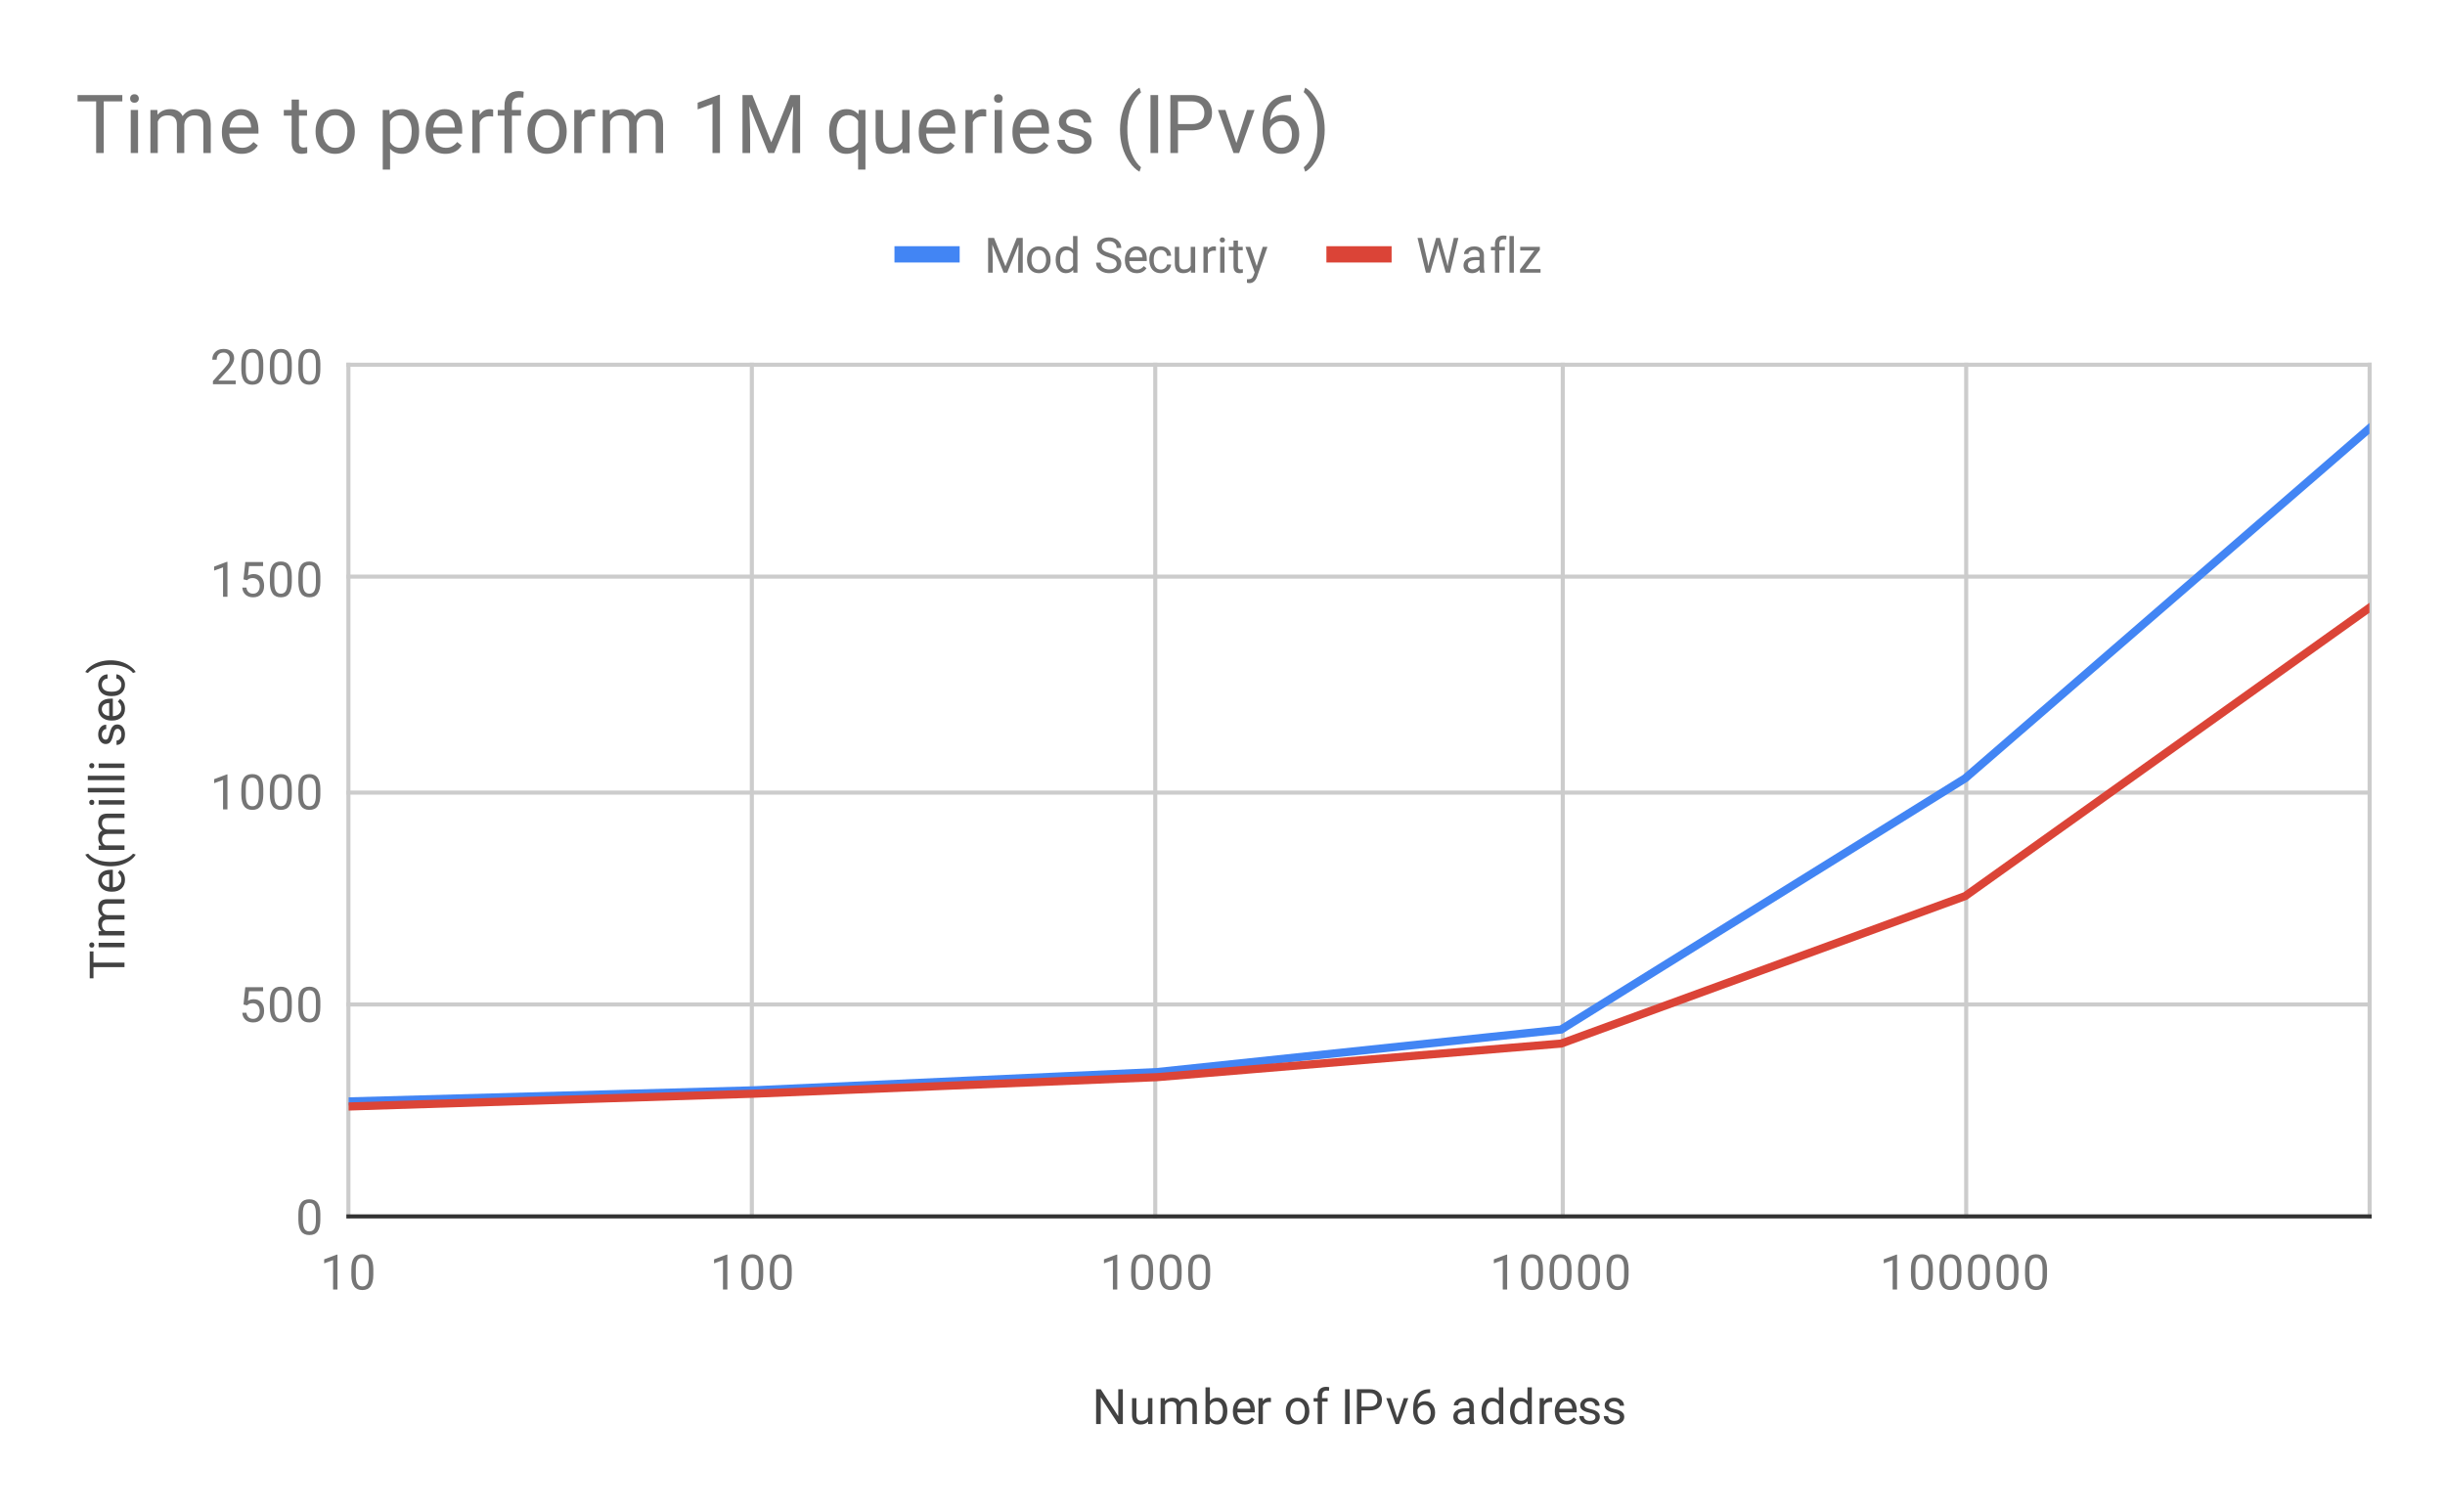 <svg version="1.1" viewBox="0.0 0.0 600.0 371.0" fill="none" stroke="none" stroke-linecap="square" stroke-miterlimit="10" width="600" height="371" xmlns:xlink="http://www.w3.org/1999/xlink" xmlns="http://www.w3.org/2000/svg"><path fill="#ffffff" d="M0 0L600.0 0L600.0 371.0L0 371.0L0 0Z" fill-rule="nonzero"/><path stroke="#cccccc" stroke-width="1.0" stroke-linecap="butt" d="M85.5 89.5L85.5 298.5" fill-rule="nonzero"/><path stroke="#cccccc" stroke-width="1.0" stroke-linecap="butt" d="M184.5 89.5L184.5 298.5" fill-rule="nonzero"/><path stroke="#cccccc" stroke-width="1.0" stroke-linecap="butt" d="M283.5 89.5L283.5 298.5" fill-rule="nonzero"/><path stroke="#cccccc" stroke-width="1.0" stroke-linecap="butt" d="M383.5 89.5L383.5 298.5" fill-rule="nonzero"/><path stroke="#cccccc" stroke-width="1.0" stroke-linecap="butt" d="M482.5 89.5L482.5 298.5" fill-rule="nonzero"/><path stroke="#cccccc" stroke-width="1.0" stroke-linecap="butt" d="M581.5 89.5L581.5 298.5" fill-rule="nonzero"/><path stroke="#333333" stroke-width="1.0" stroke-linecap="butt" d="M85.5 298.5L581.5 298.5" fill-rule="nonzero"/><path stroke="#cccccc" stroke-width="1.0" stroke-linecap="butt" d="M85.5 246.5L581.5 246.5" fill-rule="nonzero"/><path stroke="#cccccc" stroke-width="1.0" stroke-linecap="butt" d="M85.5 194.5L581.5 194.5" fill-rule="nonzero"/><path stroke="#cccccc" stroke-width="1.0" stroke-linecap="butt" d="M85.5 141.5L581.5 141.5" fill-rule="nonzero"/><path stroke="#cccccc" stroke-width="1.0" stroke-linecap="butt" d="M85.5 89.5L581.5 89.5" fill-rule="nonzero"/><clipPath id="id_0"><path d="M85.55 89.783L581.45 89.783L581.45 298.45L85.55 298.45L85.55 89.783Z" clip-rule="nonzero"/></clipPath><path stroke="#4285f4" stroke-width="2.0" stroke-linecap="butt" clip-path="url(#id_0)" d="M85.55 270.28L184.73 267.567L283.91 263.081L383.09 252.648L482.27 190.987L581.45 105.12" fill-rule="nonzero"/><path stroke="#db4437" stroke-width="2.0" stroke-linecap="butt" clip-path="url(#id_0)" d="M85.55 271.532L184.73 268.402L283.91 264.333L383.09 256.091L482.27 219.887L581.45 149.149" fill-rule="nonzero"/><path fill="#000000" fill-opacity="0.0" clip-path="url(#id_0)" d="M88.55 270.28C88.55 271.937 87.207 273.28 85.55 273.28C83.893 273.28 82.55 271.937 82.55 270.28C82.55 268.623 83.893 267.28 85.55 267.28C87.207 267.28 88.55 268.623 88.55 270.28Z" fill-rule="nonzero"/><path fill="#000000" fill-opacity="0.0" clip-path="url(#id_0)" d="M187.73 267.567C187.73 269.224 186.387 270.567 184.73 270.567C183.073 270.567 181.73 269.224 181.73 267.567C181.73 265.911 183.073 264.567 184.73 264.567C186.387 264.567 187.73 265.911 187.73 267.567Z" fill-rule="nonzero"/><path fill="#000000" fill-opacity="0.0" clip-path="url(#id_0)" d="M286.91 263.081C286.91 264.738 285.567 266.081 283.91 266.081C282.253 266.081 280.91 264.738 280.91 263.081C280.91 261.424 282.253 260.081 283.91 260.081C285.567 260.081 286.91 261.424 286.91 263.081Z" fill-rule="nonzero"/><path fill="#000000" fill-opacity="0.0" clip-path="url(#id_0)" d="M386.09 252.648C386.09 254.305 384.747 255.648 383.09 255.648C381.433 255.648 380.09 254.305 380.09 252.648C380.09 250.991 381.433 249.648 383.09 249.648C384.747 249.648 386.09 250.991 386.09 252.648Z" fill-rule="nonzero"/><path fill="#000000" fill-opacity="0.0" clip-path="url(#id_0)" d="M485.27 190.987C485.27 192.644 483.927 193.987 482.27 193.987C480.613 193.987 479.27 192.644 479.27 190.987C479.27 189.33 480.613 187.987 482.27 187.987C483.927 187.987 485.27 189.33 485.27 190.987Z" fill-rule="nonzero"/><path fill="#000000" fill-opacity="0.0" clip-path="url(#id_0)" d="M584.45 105.12C584.45 106.777 583.107 108.12 581.45 108.12C579.793 108.12 578.45 106.777 578.45 105.12C578.45 103.463 579.793 102.12 581.45 102.12C583.107 102.12 584.45 103.463 584.45 105.12Z" fill-rule="nonzero"/><path fill="#000000" fill-opacity="0.0" clip-path="url(#id_0)" d="M88.55 271.532C88.55 273.189 87.207 274.532 85.55 274.532C83.893 274.532 82.55 273.189 82.55 271.532C82.55 269.875 83.893 268.532 85.55 268.532C87.207 268.532 88.55 269.875 88.55 271.532Z" fill-rule="nonzero"/><path fill="#000000" fill-opacity="0.0" clip-path="url(#id_0)" d="M187.73 268.402C187.73 270.059 186.387 271.402 184.73 271.402C183.073 271.402 181.73 270.059 181.73 268.402C181.73 266.745 183.073 265.402 184.73 265.402C186.387 265.402 187.73 266.745 187.73 268.402Z" fill-rule="nonzero"/><path fill="#000000" fill-opacity="0.0" clip-path="url(#id_0)" d="M286.91 264.333C286.91 265.99 285.567 267.333 283.91 267.333C282.253 267.333 280.91 265.99 280.91 264.333C280.91 262.676 282.253 261.333 283.91 261.333C285.567 261.333 286.91 262.676 286.91 264.333Z" fill-rule="nonzero"/><path fill="#000000" fill-opacity="0.0" clip-path="url(#id_0)" d="M386.09 256.091C386.09 257.748 384.747 259.091 383.09 259.091C381.433 259.091 380.09 257.748 380.09 256.091C380.09 254.434 381.433 253.091 383.09 253.091C384.747 253.091 386.09 254.434 386.09 256.091Z" fill-rule="nonzero"/><path fill="#000000" fill-opacity="0.0" clip-path="url(#id_0)" d="M485.27 219.887C485.27 221.544 483.927 222.887 482.27 222.887C480.613 222.887 479.27 221.544 479.27 219.887C479.27 218.23 480.613 216.887 482.27 216.887C483.927 216.887 485.27 218.23 485.27 219.887Z" fill-rule="nonzero"/><path fill="#000000" fill-opacity="0.0" clip-path="url(#id_0)" d="M584.45 149.149C584.45 150.806 583.107 152.149 581.45 152.149C579.793 152.149 578.45 150.806 578.45 149.149C578.45 147.492 579.793 146.149 581.45 146.149C583.107 146.149 584.45 147.492 584.45 149.149Z" fill-rule="nonzero"/><path fill="#424242" d="M275.547 349.45L274.422 349.45L270.125 342.872L270.125 349.45L268.984 349.45L268.984 340.919L270.125 340.919L274.422 347.528L274.422 340.919L275.547 340.919L275.547 349.45ZM281.734 348.825Q281.109 349.575 279.875 349.575Q278.859 349.575 278.328 348.981Q277.797 348.387 277.797 347.231L277.797 343.106L278.875 343.106L278.875 347.2Q278.875 348.653 280.047 348.653Q281.297 348.653 281.703 347.716L281.703 343.106L282.797 343.106L282.797 349.45L281.766 349.45L281.734 348.825ZM285.844 343.106L285.875 343.809Q286.562 342.997 287.75 342.997Q289.078 342.997 289.562 344.012Q289.875 343.559 290.375 343.278Q290.891 342.997 291.578 342.997Q293.672 342.997 293.703 345.2L293.703 349.45L292.625 349.45L292.625 345.262Q292.625 344.591 292.312 344.262Q292.0 343.919 291.266 343.919Q290.656 343.919 290.25 344.278Q289.859 344.637 289.797 345.247L289.797 349.45L288.719 349.45L288.719 345.294Q288.719 343.919 287.359 343.919Q286.297 343.919 285.906 344.825L285.906 349.45L284.812 349.45L284.812 343.106L285.844 343.106ZM301.188 346.356Q301.188 347.809 300.516 348.7Q299.859 349.575 298.734 349.575Q297.531 349.575 296.875 348.716L296.812 349.45L295.828 349.45L295.828 340.45L296.906 340.45L296.906 343.809Q297.562 342.997 298.719 342.997Q299.875 342.997 300.531 343.872Q301.188 344.731 301.188 346.262L301.188 346.356ZM300.109 346.231Q300.109 345.122 299.672 344.528Q299.25 343.919 298.453 343.919Q297.375 343.919 296.906 344.903L296.906 347.653Q297.406 348.653 298.453 348.653Q299.234 348.653 299.672 348.044Q300.109 347.434 300.109 346.231ZM305.453 349.575Q304.156 349.575 303.344 348.731Q302.547 347.872 302.547 346.45L302.547 346.262Q302.547 345.309 302.906 344.575Q303.266 343.825 303.906 343.419Q304.562 342.997 305.312 342.997Q306.547 342.997 307.234 343.809Q307.922 344.622 307.922 346.137L307.922 346.591L303.625 346.591Q303.656 347.528 304.172 348.106Q304.703 348.684 305.516 348.684Q306.078 348.684 306.469 348.45Q306.875 348.216 307.188 347.825L307.844 348.341Q307.047 349.575 305.453 349.575ZM305.312 343.887Q304.656 343.887 304.203 344.372Q303.766 344.841 303.672 345.7L306.844 345.7L306.844 345.622Q306.797 344.794 306.391 344.341Q306.0 343.887 305.312 343.887ZM311.891 344.075Q311.641 344.044 311.359 344.044Q310.281 344.044 309.906 344.95L309.906 349.45L308.828 349.45L308.828 343.106L309.875 343.106L309.891 343.841Q310.422 342.997 311.406 342.997Q311.719 342.997 311.891 343.075L311.891 344.075ZM315.531 346.216Q315.531 345.294 315.891 344.544Q316.266 343.794 316.922 343.403Q317.578 342.997 318.406 342.997Q319.703 342.997 320.5 343.887Q321.312 344.778 321.312 346.278L321.312 346.356Q321.312 347.278 320.953 348.012Q320.594 348.747 319.938 349.169Q319.281 349.575 318.422 349.575Q317.141 349.575 316.328 348.684Q315.531 347.778 315.531 346.294L315.531 346.216ZM316.625 346.356Q316.625 347.403 317.109 348.044Q317.609 348.684 318.422 348.684Q319.25 348.684 319.734 348.044Q320.219 347.387 320.219 346.216Q320.219 345.184 319.719 344.544Q319.234 343.887 318.406 343.887Q317.609 343.887 317.109 344.528Q316.625 345.153 316.625 346.356ZM323.359 349.45L323.359 343.95L322.359 343.95L322.359 343.106L323.359 343.106L323.359 342.466Q323.359 341.434 323.891 340.887Q324.438 340.325 325.438 340.325Q325.812 340.325 326.188 340.419L326.125 341.309Q325.844 341.247 325.547 341.247Q325.016 341.247 324.719 341.559Q324.438 341.872 324.438 342.434L324.438 343.106L325.797 343.106L325.797 343.95L324.438 343.95L324.438 349.45L323.359 349.45ZM331.203 349.45L330.078 349.45L330.078 340.919L331.203 340.919L331.203 349.45ZM334.109 346.106L334.109 349.45L332.984 349.45L332.984 340.919L336.141 340.919Q337.531 340.919 338.328 341.637Q339.125 342.341 339.125 343.528Q339.125 344.762 338.344 345.434Q337.578 346.106 336.125 346.106L334.109 346.106ZM334.109 345.184L336.141 345.184Q337.047 345.184 337.516 344.762Q338.0 344.341 338.0 343.544Q338.0 342.778 337.516 342.325Q337.047 341.856 336.203 341.841L334.109 341.841L334.109 345.184ZM342.906 347.981L344.484 343.106L345.594 343.106L343.312 349.45L342.484 349.45L340.188 343.106L341.297 343.106L342.906 347.981ZM350.969 340.919L350.969 341.825L350.766 341.825Q349.5 341.856 348.75 342.591Q348.0 343.309 347.875 344.622Q348.562 343.856 349.719 343.856Q350.828 343.856 351.5 344.637Q352.172 345.419 352.172 346.669Q352.172 347.981 351.453 348.778Q350.734 349.575 349.516 349.575Q348.297 349.575 347.531 348.637Q346.781 347.684 346.781 346.2L346.781 345.794Q346.781 343.434 347.781 342.184Q348.781 340.934 350.766 340.919L350.969 340.919ZM349.547 344.762Q348.984 344.762 348.516 345.091Q348.047 345.419 347.859 345.934L347.859 346.325Q347.859 347.387 348.328 348.028Q348.812 348.669 349.516 348.669Q350.25 348.669 350.672 348.137Q351.094 347.591 351.094 346.716Q351.094 345.841 350.672 345.309Q350.25 344.762 349.547 344.762ZM360.734 349.45Q360.641 349.262 360.578 348.778Q359.828 349.575 358.781 349.575Q357.844 349.575 357.234 349.044Q356.641 348.512 356.641 347.684Q356.641 346.7 357.391 346.153Q358.141 345.606 359.516 345.606L360.562 345.606L360.562 345.106Q360.562 344.544 360.219 344.216Q359.891 343.872 359.219 343.872Q358.641 343.872 358.25 344.169Q357.859 344.45 357.859 344.872L356.766 344.872Q356.766 344.387 357.094 343.95Q357.438 343.512 358.016 343.262Q358.594 342.997 359.281 342.997Q360.391 342.997 361.0 343.544Q361.625 344.091 361.656 345.044L361.656 347.966Q361.656 348.841 361.875 349.356L361.875 349.45L360.734 349.45ZM358.938 348.622Q359.453 348.622 359.906 348.356Q360.359 348.091 360.562 347.669L360.562 346.372L359.719 346.372Q357.719 346.372 357.719 347.544Q357.719 348.044 358.062 348.341Q358.406 348.622 358.938 348.622ZM363.562 346.231Q363.562 344.762 364.25 343.887Q364.938 342.997 366.062 342.997Q367.172 342.997 367.828 343.747L367.828 340.45L368.906 340.45L368.906 349.45L367.906 349.45L367.859 348.762Q367.203 349.575 366.047 349.575Q364.953 349.575 364.25 348.669Q363.562 347.762 363.562 346.309L363.562 346.231ZM364.641 346.356Q364.641 347.434 365.078 348.044Q365.531 348.653 366.312 348.653Q367.344 348.653 367.828 347.716L367.828 344.809Q367.344 343.919 366.328 343.919Q365.531 343.919 365.078 344.528Q364.641 345.137 364.641 346.356ZM370.562 346.231Q370.562 344.762 371.25 343.887Q371.938 342.997 373.062 342.997Q374.172 342.997 374.828 343.747L374.828 340.45L375.906 340.45L375.906 349.45L374.906 349.45L374.859 348.762Q374.203 349.575 373.047 349.575Q371.953 349.575 371.25 348.669Q370.562 347.762 370.562 346.309L370.562 346.231ZM371.641 346.356Q371.641 347.434 372.078 348.044Q372.531 348.653 373.312 348.653Q374.344 348.653 374.828 347.716L374.828 344.809Q374.344 343.919 373.328 343.919Q372.531 343.919 372.078 344.528Q371.641 345.137 371.641 346.356ZM380.891 344.075Q380.641 344.044 380.359 344.044Q379.281 344.044 378.906 344.95L378.906 349.45L377.828 349.45L377.828 343.106L378.875 343.106L378.891 343.841Q379.422 342.997 380.406 342.997Q380.719 342.997 380.891 343.075L380.891 344.075ZM384.453 349.575Q383.156 349.575 382.344 348.731Q381.547 347.872 381.547 346.45L381.547 346.262Q381.547 345.309 381.906 344.575Q382.266 343.825 382.906 343.419Q383.562 342.997 384.312 342.997Q385.547 342.997 386.234 343.809Q386.922 344.622 386.922 346.137L386.922 346.591L382.625 346.591Q382.656 347.528 383.172 348.106Q383.703 348.684 384.516 348.684Q385.078 348.684 385.469 348.45Q385.875 348.216 386.188 347.825L386.844 348.341Q386.047 349.575 384.453 349.575ZM384.312 343.887Q383.656 343.887 383.203 344.372Q382.766 344.841 382.672 345.7L385.844 345.7L385.844 345.622Q385.797 344.794 385.391 344.341Q385.0 343.887 384.312 343.887ZM391.516 347.762Q391.516 347.325 391.172 347.091Q390.844 346.841 390.016 346.669Q389.203 346.497 388.719 346.247Q388.234 345.997 388.0 345.669Q387.781 345.325 387.781 344.856Q387.781 344.075 388.438 343.544Q389.094 342.997 390.125 342.997Q391.203 342.997 391.859 343.559Q392.531 344.106 392.531 344.966L391.453 344.966Q391.453 344.528 391.062 344.216Q390.688 343.887 390.125 343.887Q389.531 343.887 389.188 344.153Q388.859 344.403 388.859 344.809Q388.859 345.2 389.172 345.403Q389.484 345.606 390.297 345.794Q391.109 345.966 391.609 346.216Q392.109 346.466 392.344 346.825Q392.594 347.184 392.594 347.684Q392.594 348.544 391.906 349.059Q391.234 349.575 390.156 349.575Q389.391 349.575 388.797 349.309Q388.219 349.028 387.891 348.544Q387.562 348.059 387.562 347.497L388.641 347.497Q388.672 348.044 389.078 348.372Q389.484 348.684 390.156 348.684Q390.766 348.684 391.141 348.434Q391.516 348.184 391.516 347.762ZM397.516 347.762Q397.516 347.325 397.172 347.091Q396.844 346.841 396.016 346.669Q395.203 346.497 394.719 346.247Q394.234 345.997 394.0 345.669Q393.781 345.325 393.781 344.856Q393.781 344.075 394.438 343.544Q395.094 342.997 396.125 342.997Q397.203 342.997 397.859 343.559Q398.531 344.106 398.531 344.966L397.453 344.966Q397.453 344.528 397.062 344.216Q396.688 343.887 396.125 343.887Q395.531 343.887 395.188 344.153Q394.859 344.403 394.859 344.809Q394.859 345.2 395.172 345.403Q395.484 345.606 396.297 345.794Q397.109 345.966 397.609 346.216Q398.109 346.466 398.344 346.825Q398.594 347.184 398.594 347.684Q398.594 348.544 397.906 349.059Q397.234 349.575 396.156 349.575Q395.391 349.575 394.797 349.309Q394.219 349.028 393.891 348.544Q393.562 348.059 393.562 347.497L394.641 347.497Q394.672 348.044 395.078 348.372Q395.484 348.684 396.156 348.684Q396.766 348.684 397.141 348.434Q397.516 348.184 397.516 347.762Z" fill-rule="nonzero"/><path fill="#424242" d="M22.941 233.476L22.941 236.226L30.55 236.226L30.55 237.335L22.941 237.335L22.941 240.085L22.019 240.085L22.019 233.476L22.941 233.476ZM30.55 231.367L30.55 232.445L24.206 232.445L24.206 231.367L30.55 231.367ZM22.534 232.539Q22.269 232.539 22.081 232.382Q21.894 232.21 21.894 231.898Q21.894 231.585 22.081 231.429Q22.269 231.257 22.534 231.257Q22.784 231.257 22.972 231.429Q23.144 231.585 23.144 231.898Q23.144 232.21 22.972 232.382Q22.784 232.539 22.534 232.539ZM24.206 228.523L24.909 228.492Q24.097 227.804 24.097 226.617Q24.097 225.289 25.113 224.804Q24.659 224.492 24.378 223.992Q24.097 223.476 24.097 222.789Q24.097 220.695 26.3 220.664L30.55 220.664L30.55 221.742L26.363 221.742Q25.691 221.742 25.363 222.054Q25.019 222.367 25.019 223.101Q25.019 223.71 25.378 224.117Q25.738 224.507 26.347 224.57L30.55 224.57L30.55 225.648L26.394 225.648Q25.019 225.648 25.019 227.007Q25.019 228.07 25.925 228.46L30.55 228.46L30.55 229.554L24.206 229.554L24.206 228.523ZM30.675 215.914Q30.675 217.21 29.831 218.023Q28.972 218.82 27.55 218.82L27.363 218.82Q26.409 218.82 25.675 218.46Q24.925 218.101 24.519 217.46Q24.097 216.804 24.097 216.054Q24.097 214.82 24.909 214.132Q25.722 213.445 27.238 213.445L27.691 213.445L27.691 217.742Q28.628 217.71 29.206 217.195Q29.784 216.664 29.784 215.851Q29.784 215.289 29.55 214.898Q29.316 214.492 28.925 214.179L29.441 213.523Q30.675 214.32 30.675 215.914ZM24.988 216.054Q24.988 216.71 25.472 217.164Q25.941 217.601 26.8 217.695L26.8 214.523L26.722 214.523Q25.894 214.57 25.441 214.976Q24.988 215.367 24.988 216.054ZM27.081 212.585Q25.769 212.585 24.55 212.242Q23.331 211.882 22.331 211.179Q21.331 210.476 20.925 209.71L21.644 209.492Q22.3 210.351 23.644 210.898Q24.988 211.445 26.659 211.492L27.159 211.507Q29.425 211.507 31.081 210.679Q32.081 210.179 32.644 209.492L33.3 209.71Q32.878 210.492 31.847 211.21Q29.863 212.585 27.081 212.585ZM24.206 207.523L24.909 207.492Q24.097 206.804 24.097 205.617Q24.097 204.289 25.113 203.804Q24.659 203.492 24.378 202.992Q24.097 202.476 24.097 201.789Q24.097 199.695 26.3 199.664L30.55 199.664L30.55 200.742L26.363 200.742Q25.691 200.742 25.363 201.054Q25.019 201.367 25.019 202.101Q25.019 202.71 25.378 203.117Q25.738 203.507 26.347 203.57L30.55 203.57L30.55 204.648L26.394 204.648Q25.019 204.648 25.019 206.007Q25.019 207.07 25.925 207.46L30.55 207.46L30.55 208.554L24.206 208.554L24.206 207.523ZM30.55 196.367L30.55 197.445L24.206 197.445L24.206 196.367L30.55 196.367ZM22.534 197.539Q22.269 197.539 22.081 197.382Q21.894 197.21 21.894 196.898Q21.894 196.585 22.081 196.429Q22.269 196.257 22.534 196.257Q22.784 196.257 22.972 196.429Q23.144 196.585 23.144 196.898Q23.144 197.21 22.972 197.382Q22.784 197.539 22.534 197.539ZM30.55 193.367L30.55 194.445L21.55 194.445L21.55 193.367L30.55 193.367ZM30.55 190.367L30.55 191.445L21.55 191.445L21.55 190.367L30.55 190.367ZM30.55 187.367L30.55 188.445L24.206 188.445L24.206 187.367L30.55 187.367ZM22.534 188.539Q22.269 188.539 22.081 188.382Q21.894 188.21 21.894 187.898Q21.894 187.585 22.081 187.429Q22.269 187.257 22.534 187.257Q22.784 187.257 22.972 187.429Q23.144 187.585 23.144 187.898Q23.144 188.21 22.972 188.382Q22.784 188.539 22.534 188.539ZM28.863 178.851Q28.425 178.851 28.191 179.195Q27.941 179.523 27.769 180.351Q27.597 181.164 27.347 181.648Q27.097 182.132 26.769 182.367Q26.425 182.585 25.956 182.585Q25.175 182.585 24.644 181.929Q24.097 181.273 24.097 180.242Q24.097 179.164 24.659 178.507Q25.206 177.835 26.066 177.835L26.066 178.914Q25.628 178.914 25.316 179.304Q24.988 179.679 24.988 180.242Q24.988 180.835 25.253 181.179Q25.503 181.507 25.909 181.507Q26.3 181.507 26.503 181.195Q26.706 180.882 26.894 180.07Q27.066 179.257 27.316 178.757Q27.566 178.257 27.925 178.023Q28.284 177.773 28.784 177.773Q29.644 177.773 30.159 178.46Q30.675 179.132 30.675 180.21Q30.675 180.976 30.409 181.57Q30.128 182.148 29.644 182.476Q29.159 182.804 28.597 182.804L28.597 181.726Q29.144 181.695 29.472 181.289Q29.784 180.882 29.784 180.21Q29.784 179.601 29.534 179.226Q29.284 178.851 28.863 178.851ZM30.675 173.914Q30.675 175.21 29.831 176.023Q28.972 176.82 27.55 176.82L27.363 176.82Q26.409 176.82 25.675 176.46Q24.925 176.101 24.519 175.46Q24.097 174.804 24.097 174.054Q24.097 172.82 24.909 172.132Q25.722 171.445 27.238 171.445L27.691 171.445L27.691 175.742Q28.628 175.71 29.206 175.195Q29.784 174.664 29.784 173.851Q29.784 173.289 29.55 172.898Q29.316 172.492 28.925 172.179L29.441 171.523Q30.675 172.32 30.675 173.914ZM24.988 174.054Q24.988 174.71 25.472 175.164Q25.941 175.601 26.8 175.695L26.8 172.523L26.722 172.523Q25.894 172.57 25.441 172.976Q24.988 173.367 24.988 174.054ZM29.784 168.007Q29.784 167.429 29.441 166.992Q29.081 166.554 28.55 166.507L28.55 165.476Q29.097 165.507 29.597 165.867Q30.081 166.21 30.378 166.789Q30.675 167.351 30.675 168.007Q30.675 169.304 29.816 170.07Q28.941 170.82 27.441 170.82L27.253 170.82Q26.331 170.82 25.613 170.492Q24.894 170.148 24.503 169.523Q24.097 168.882 24.097 168.007Q24.097 166.945 24.738 166.242Q25.363 165.523 26.394 165.476L26.394 166.507Q25.769 166.554 25.378 166.976Q24.988 167.398 24.988 168.007Q24.988 168.835 25.581 169.289Q26.175 169.742 27.3 169.742L27.503 169.742Q28.597 169.742 29.191 169.289Q29.784 168.835 29.784 168.007ZM27.144 162.039Q28.456 162.039 29.659 162.382Q30.847 162.726 31.863 163.445Q32.878 164.148 33.3 164.914L32.644 165.148Q31.956 164.242 30.503 163.695Q29.034 163.148 27.269 163.132L27.081 163.132Q25.847 163.132 24.784 163.398Q23.722 163.648 22.894 164.117Q22.05 164.57 21.581 165.148L20.925 164.914Q21.347 164.148 22.347 163.445Q23.347 162.742 24.566 162.398Q25.769 162.039 27.144 162.039Z" fill-rule="nonzero"/><path fill="#757575" d="M78.612 299.309Q78.612 301.216 77.956 302.153Q77.316 303.075 75.925 303.075Q74.566 303.075 73.909 302.169Q73.253 301.262 73.222 299.45L73.222 298.012Q73.222 296.122 73.862 295.216Q74.519 294.294 75.909 294.294Q77.284 294.294 77.941 295.184Q78.597 296.059 78.612 297.903L78.612 299.309ZM77.519 297.825Q77.519 296.45 77.128 295.825Q76.753 295.184 75.909 295.184Q75.081 295.184 74.691 295.825Q74.316 296.45 74.316 297.747L74.316 299.481Q74.316 300.856 74.706 301.528Q75.112 302.184 75.925 302.184Q76.722 302.184 77.112 301.559Q77.503 300.934 77.519 299.606L77.519 297.825Z" fill-rule="nonzero"/><path fill="#757575" d="M59.753 246.502L60.191 242.252L64.566 242.252L64.566 243.252L61.112 243.252L60.847 245.58Q61.487 245.205 62.284 245.205Q63.441 245.205 64.128 245.986Q64.816 246.752 64.816 248.065Q64.816 249.377 64.097 250.143Q63.394 250.908 62.112 250.908Q60.987 250.908 60.269 250.283Q59.55 249.643 59.456 248.533L60.472 248.533Q60.581 249.268 61.003 249.643Q61.425 250.018 62.112 250.018Q62.862 250.018 63.3 249.502Q63.737 248.986 63.737 248.08Q63.737 247.221 63.269 246.705Q62.8 246.19 62.019 246.19Q61.316 246.19 60.909 246.486L60.628 246.721L59.753 246.502ZM71.612 247.143Q71.612 249.049 70.956 249.986Q70.316 250.908 68.925 250.908Q67.566 250.908 66.909 250.002Q66.253 249.096 66.222 247.283L66.222 245.846Q66.222 243.955 66.862 243.049Q67.519 242.127 68.909 242.127Q70.284 242.127 70.941 243.018Q71.597 243.893 71.612 245.736L71.612 247.143ZM70.519 245.658Q70.519 244.283 70.128 243.658Q69.753 243.018 68.909 243.018Q68.081 243.018 67.691 243.658Q67.316 244.283 67.316 245.58L67.316 247.315Q67.316 248.69 67.706 249.361Q68.112 250.018 68.925 250.018Q69.722 250.018 70.112 249.393Q70.503 248.768 70.519 247.44L70.519 245.658ZM78.612 247.143Q78.612 249.049 77.956 249.986Q77.316 250.908 75.925 250.908Q74.566 250.908 73.909 250.002Q73.253 249.096 73.222 247.283L73.222 245.846Q73.222 243.955 73.862 243.049Q74.519 242.127 75.909 242.127Q77.284 242.127 77.941 243.018Q78.597 243.893 78.612 245.736L78.612 247.143ZM77.519 245.658Q77.519 244.283 77.128 243.658Q76.753 243.018 75.909 243.018Q75.081 243.018 74.691 243.658Q74.316 244.283 74.316 245.58L74.316 247.315Q74.316 248.69 74.706 249.361Q75.112 250.018 75.925 250.018Q76.722 250.018 77.112 249.393Q77.503 248.768 77.519 247.44L77.519 245.658Z" fill-rule="nonzero"/><path fill="#757575" d="M55.816 198.617L54.737 198.617L54.737 191.398L52.55 192.195L52.55 191.21L55.659 190.039L55.816 190.039L55.816 198.617ZM64.612 194.976Q64.612 196.882 63.956 197.82Q63.316 198.742 61.925 198.742Q60.566 198.742 59.909 197.835Q59.253 196.929 59.222 195.117L59.222 193.679Q59.222 191.789 59.862 190.882Q60.519 189.96 61.909 189.96Q63.284 189.96 63.941 190.851Q64.597 191.726 64.612 193.57L64.612 194.976ZM63.519 193.492Q63.519 192.117 63.128 191.492Q62.753 190.851 61.909 190.851Q61.081 190.851 60.691 191.492Q60.316 192.117 60.316 193.414L60.316 195.148Q60.316 196.523 60.706 197.195Q61.112 197.851 61.925 197.851Q62.722 197.851 63.112 197.226Q63.503 196.601 63.519 195.273L63.519 193.492ZM71.612 194.976Q71.612 196.882 70.956 197.82Q70.316 198.742 68.925 198.742Q67.566 198.742 66.909 197.835Q66.253 196.929 66.222 195.117L66.222 193.679Q66.222 191.789 66.862 190.882Q67.519 189.96 68.909 189.96Q70.284 189.96 70.941 190.851Q71.597 191.726 71.612 193.57L71.612 194.976ZM70.519 193.492Q70.519 192.117 70.128 191.492Q69.753 190.851 68.909 190.851Q68.081 190.851 67.691 191.492Q67.316 192.117 67.316 193.414L67.316 195.148Q67.316 196.523 67.706 197.195Q68.112 197.851 68.925 197.851Q69.722 197.851 70.112 197.226Q70.503 196.601 70.519 195.273L70.519 193.492ZM78.612 194.976Q78.612 196.882 77.956 197.82Q77.316 198.742 75.925 198.742Q74.566 198.742 73.909 197.835Q73.253 196.929 73.222 195.117L73.222 193.679Q73.222 191.789 73.862 190.882Q74.519 189.96 75.909 189.96Q77.284 189.96 77.941 190.851Q78.597 191.726 78.612 193.57L78.612 194.976ZM77.519 193.492Q77.519 192.117 77.128 191.492Q76.753 190.851 75.909 190.851Q75.081 190.851 74.691 191.492Q74.316 192.117 74.316 193.414L74.316 195.148Q74.316 196.523 74.706 197.195Q75.112 197.851 75.925 197.851Q76.722 197.851 77.112 197.226Q77.503 196.601 77.519 195.273L77.519 193.492Z" fill-rule="nonzero"/><path fill="#757575" d="M55.816 146.45L54.737 146.45L54.737 139.231L52.55 140.028L52.55 139.044L55.659 137.872L55.816 137.872L55.816 146.45ZM59.753 142.169L60.191 137.919L64.566 137.919L64.566 138.919L61.112 138.919L60.847 141.247Q61.487 140.872 62.284 140.872Q63.441 140.872 64.128 141.653Q64.816 142.419 64.816 143.731Q64.816 145.044 64.097 145.809Q63.394 146.575 62.112 146.575Q60.987 146.575 60.269 145.95Q59.55 145.309 59.456 144.2L60.472 144.2Q60.581 144.934 61.003 145.309Q61.425 145.684 62.112 145.684Q62.862 145.684 63.3 145.169Q63.737 144.653 63.737 143.747Q63.737 142.887 63.269 142.372Q62.8 141.856 62.019 141.856Q61.316 141.856 60.909 142.153L60.628 142.387L59.753 142.169ZM71.612 142.809Q71.612 144.716 70.956 145.653Q70.316 146.575 68.925 146.575Q67.566 146.575 66.909 145.669Q66.253 144.762 66.222 142.95L66.222 141.512Q66.222 139.622 66.862 138.716Q67.519 137.794 68.909 137.794Q70.284 137.794 70.941 138.684Q71.597 139.559 71.612 141.403L71.612 142.809ZM70.519 141.325Q70.519 139.95 70.128 139.325Q69.753 138.684 68.909 138.684Q68.081 138.684 67.691 139.325Q67.316 139.95 67.316 141.247L67.316 142.981Q67.316 144.356 67.706 145.028Q68.112 145.684 68.925 145.684Q69.722 145.684 70.112 145.059Q70.503 144.434 70.519 143.106L70.519 141.325ZM78.612 142.809Q78.612 144.716 77.956 145.653Q77.316 146.575 75.925 146.575Q74.566 146.575 73.909 145.669Q73.253 144.762 73.222 142.95L73.222 141.512Q73.222 139.622 73.862 138.716Q74.519 137.794 75.909 137.794Q77.284 137.794 77.941 138.684Q78.597 139.559 78.612 141.403L78.612 142.809ZM77.519 141.325Q77.519 139.95 77.128 139.325Q76.753 138.684 75.909 138.684Q75.081 138.684 74.691 139.325Q74.316 139.95 74.316 141.247L74.316 142.981Q74.316 144.356 74.706 145.028Q75.112 145.684 75.925 145.684Q76.722 145.684 77.112 145.059Q77.503 144.434 77.519 143.106L77.519 141.325Z" fill-rule="nonzero"/><path fill="#757575" d="M57.847 94.283L52.253 94.283L52.253 93.502L55.206 90.221Q55.862 89.471 56.112 89.018Q56.362 88.549 56.362 88.049Q56.362 87.377 55.956 86.955Q55.566 86.518 54.878 86.518Q54.081 86.518 53.628 86.986Q53.175 87.44 53.175 88.268L52.097 88.268Q52.097 87.08 52.847 86.361Q53.612 85.627 54.878 85.627Q56.081 85.627 56.769 86.252Q57.456 86.877 57.456 87.924Q57.456 89.174 55.847 90.924L53.566 93.393L57.847 93.393L57.847 94.283ZM64.612 90.643Q64.612 92.549 63.956 93.486Q63.316 94.408 61.925 94.408Q60.566 94.408 59.909 93.502Q59.253 92.596 59.222 90.783L59.222 89.346Q59.222 87.455 59.862 86.549Q60.519 85.627 61.909 85.627Q63.284 85.627 63.941 86.518Q64.597 87.393 64.612 89.236L64.612 90.643ZM63.519 89.158Q63.519 87.783 63.128 87.158Q62.753 86.518 61.909 86.518Q61.081 86.518 60.691 87.158Q60.316 87.783 60.316 89.08L60.316 90.815Q60.316 92.19 60.706 92.861Q61.112 93.518 61.925 93.518Q62.722 93.518 63.112 92.893Q63.503 92.268 63.519 90.94L63.519 89.158ZM71.612 90.643Q71.612 92.549 70.956 93.486Q70.316 94.408 68.925 94.408Q67.566 94.408 66.909 93.502Q66.253 92.596 66.222 90.783L66.222 89.346Q66.222 87.455 66.862 86.549Q67.519 85.627 68.909 85.627Q70.284 85.627 70.941 86.518Q71.597 87.393 71.612 89.236L71.612 90.643ZM70.519 89.158Q70.519 87.783 70.128 87.158Q69.753 86.518 68.909 86.518Q68.081 86.518 67.691 87.158Q67.316 87.783 67.316 89.08L67.316 90.815Q67.316 92.19 67.706 92.861Q68.112 93.518 68.925 93.518Q69.722 93.518 70.112 92.893Q70.503 92.268 70.519 90.94L70.519 89.158ZM78.612 90.643Q78.612 92.549 77.956 93.486Q77.316 94.408 75.925 94.408Q74.566 94.408 73.909 93.502Q73.253 92.596 73.222 90.783L73.222 89.346Q73.222 87.455 73.862 86.549Q74.519 85.627 75.909 85.627Q77.284 85.627 77.941 86.518Q78.597 87.393 78.612 89.236L78.612 90.643ZM77.519 89.158Q77.519 87.783 77.128 87.158Q76.753 86.518 75.909 86.518Q75.081 86.518 74.691 87.158Q74.316 87.783 74.316 89.08L74.316 90.815Q74.316 92.19 74.706 92.861Q75.112 93.518 75.925 93.518Q76.722 93.518 77.112 92.893Q77.503 92.268 77.519 90.94L77.519 89.158Z" fill-rule="nonzero"/><path fill="#757575" d="M82.816 316.45L81.737 316.45L81.737 309.231L79.55 310.028L79.55 309.044L82.659 307.872L82.816 307.872L82.816 316.45ZM91.612 312.809Q91.612 314.716 90.956 315.653Q90.316 316.575 88.925 316.575Q87.566 316.575 86.909 315.669Q86.253 314.762 86.222 312.95L86.222 311.512Q86.222 309.622 86.862 308.716Q87.519 307.794 88.909 307.794Q90.284 307.794 90.941 308.684Q91.597 309.559 91.612 311.403L91.612 312.809ZM90.519 311.325Q90.519 309.95 90.128 309.325Q89.753 308.684 88.909 308.684Q88.081 308.684 87.691 309.325Q87.316 309.95 87.316 311.247L87.316 312.981Q87.316 314.356 87.706 315.028Q88.112 315.684 88.925 315.684Q89.722 315.684 90.112 315.059Q90.503 314.434 90.519 313.106L90.519 311.325Z" fill-rule="nonzero"/><path fill="#757575" d="M178.496 316.45L177.417 316.45L177.417 309.231L175.23 310.028L175.23 309.044L178.339 307.872L178.496 307.872L178.496 316.45ZM187.292 312.809Q187.292 314.716 186.636 315.653Q185.996 316.575 184.605 316.575Q183.246 316.575 182.589 315.669Q181.933 314.762 181.902 312.95L181.902 311.512Q181.902 309.622 182.542 308.716Q183.199 307.794 184.589 307.794Q185.964 307.794 186.621 308.684Q187.277 309.559 187.292 311.403L187.292 312.809ZM186.199 311.325Q186.199 309.95 185.808 309.325Q185.433 308.684 184.589 308.684Q183.761 308.684 183.371 309.325Q182.996 309.95 182.996 311.247L182.996 312.981Q182.996 314.356 183.386 315.028Q183.792 315.684 184.605 315.684Q185.402 315.684 185.792 315.059Q186.183 314.434 186.199 313.106L186.199 311.325ZM194.292 312.809Q194.292 314.716 193.636 315.653Q192.996 316.575 191.605 316.575Q190.246 316.575 189.589 315.669Q188.933 314.762 188.902 312.95L188.902 311.512Q188.902 309.622 189.542 308.716Q190.199 307.794 191.589 307.794Q192.964 307.794 193.621 308.684Q194.277 309.559 194.292 311.403L194.292 312.809ZM193.199 311.325Q193.199 309.95 192.808 309.325Q192.433 308.684 191.589 308.684Q190.761 308.684 190.371 309.325Q189.996 309.95 189.996 311.247L189.996 312.981Q189.996 314.356 190.386 315.028Q190.792 315.684 191.605 315.684Q192.402 315.684 192.792 315.059Q193.183 314.434 193.199 313.106L193.199 311.325Z" fill-rule="nonzero"/><path fill="#757575" d="M274.176 316.45L273.098 316.45L273.098 309.231L270.91 310.028L270.91 309.044L274.019 307.872L274.176 307.872L274.176 316.45ZM282.973 312.809Q282.973 314.716 282.316 315.653Q281.676 316.575 280.285 316.575Q278.926 316.575 278.269 315.669Q277.613 314.762 277.582 312.95L277.582 311.512Q277.582 309.622 278.223 308.716Q278.879 307.794 280.269 307.794Q281.644 307.794 282.301 308.684Q282.957 309.559 282.973 311.403L282.973 312.809ZM281.879 311.325Q281.879 309.95 281.488 309.325Q281.113 308.684 280.269 308.684Q279.441 308.684 279.051 309.325Q278.676 309.95 278.676 311.247L278.676 312.981Q278.676 314.356 279.066 315.028Q279.473 315.684 280.285 315.684Q281.082 315.684 281.473 315.059Q281.863 314.434 281.879 313.106L281.879 311.325ZM289.973 312.809Q289.973 314.716 289.316 315.653Q288.676 316.575 287.285 316.575Q285.926 316.575 285.269 315.669Q284.613 314.762 284.582 312.95L284.582 311.512Q284.582 309.622 285.223 308.716Q285.879 307.794 287.269 307.794Q288.644 307.794 289.301 308.684Q289.957 309.559 289.973 311.403L289.973 312.809ZM288.879 311.325Q288.879 309.95 288.488 309.325Q288.113 308.684 287.269 308.684Q286.441 308.684 286.051 309.325Q285.676 309.95 285.676 311.247L285.676 312.981Q285.676 314.356 286.066 315.028Q286.473 315.684 287.285 315.684Q288.082 315.684 288.473 315.059Q288.863 314.434 288.879 313.106L288.879 311.325ZM296.973 312.809Q296.973 314.716 296.316 315.653Q295.676 316.575 294.285 316.575Q292.926 316.575 292.269 315.669Q291.613 314.762 291.582 312.95L291.582 311.512Q291.582 309.622 292.223 308.716Q292.879 307.794 294.269 307.794Q295.644 307.794 296.301 308.684Q296.957 309.559 296.973 311.403L296.973 312.809ZM295.879 311.325Q295.879 309.95 295.488 309.325Q295.113 308.684 294.269 308.684Q293.441 308.684 293.051 309.325Q292.676 309.95 292.676 311.247L292.676 312.981Q292.676 314.356 293.066 315.028Q293.473 315.684 294.285 315.684Q295.082 315.684 295.473 315.059Q295.863 314.434 295.879 313.106L295.879 311.325Z" fill-rule="nonzero"/><path fill="#757575" d="M369.856 316.45L368.777 316.45L368.777 309.231L366.59 310.028L366.59 309.044L369.699 307.872L369.856 307.872L369.856 316.45ZM378.652 312.809Q378.652 314.716 377.996 315.653Q377.356 316.575 375.965 316.575Q374.606 316.575 373.949 315.669Q373.293 314.762 373.262 312.95L373.262 311.512Q373.262 309.622 373.902 308.716Q374.559 307.794 375.949 307.794Q377.324 307.794 377.981 308.684Q378.637 309.559 378.652 311.403L378.652 312.809ZM377.559 311.325Q377.559 309.95 377.168 309.325Q376.793 308.684 375.949 308.684Q375.121 308.684 374.731 309.325Q374.356 309.95 374.356 311.247L374.356 312.981Q374.356 314.356 374.746 315.028Q375.152 315.684 375.965 315.684Q376.762 315.684 377.152 315.059Q377.543 314.434 377.559 313.106L377.559 311.325ZM385.652 312.809Q385.652 314.716 384.996 315.653Q384.356 316.575 382.965 316.575Q381.606 316.575 380.949 315.669Q380.293 314.762 380.262 312.95L380.262 311.512Q380.262 309.622 380.902 308.716Q381.559 307.794 382.949 307.794Q384.324 307.794 384.981 308.684Q385.637 309.559 385.652 311.403L385.652 312.809ZM384.559 311.325Q384.559 309.95 384.168 309.325Q383.793 308.684 382.949 308.684Q382.121 308.684 381.731 309.325Q381.356 309.95 381.356 311.247L381.356 312.981Q381.356 314.356 381.746 315.028Q382.152 315.684 382.965 315.684Q383.762 315.684 384.152 315.059Q384.543 314.434 384.559 313.106L384.559 311.325ZM392.652 312.809Q392.652 314.716 391.996 315.653Q391.356 316.575 389.965 316.575Q388.606 316.575 387.949 315.669Q387.293 314.762 387.262 312.95L387.262 311.512Q387.262 309.622 387.902 308.716Q388.559 307.794 389.949 307.794Q391.324 307.794 391.981 308.684Q392.637 309.559 392.652 311.403L392.652 312.809ZM391.559 311.325Q391.559 309.95 391.168 309.325Q390.793 308.684 389.949 308.684Q389.121 308.684 388.731 309.325Q388.356 309.95 388.356 311.247L388.356 312.981Q388.356 314.356 388.746 315.028Q389.152 315.684 389.965 315.684Q390.762 315.684 391.152 315.059Q391.543 314.434 391.559 313.106L391.559 311.325ZM399.652 312.809Q399.652 314.716 398.996 315.653Q398.356 316.575 396.965 316.575Q395.606 316.575 394.949 315.669Q394.293 314.762 394.262 312.95L394.262 311.512Q394.262 309.622 394.902 308.716Q395.559 307.794 396.949 307.794Q398.324 307.794 398.981 308.684Q399.637 309.559 399.652 311.403L399.652 312.809ZM398.559 311.325Q398.559 309.95 398.168 309.325Q397.793 308.684 396.949 308.684Q396.121 308.684 395.731 309.325Q395.356 309.95 395.356 311.247L395.356 312.981Q395.356 314.356 395.746 315.028Q396.152 315.684 396.965 315.684Q397.762 315.684 398.152 315.059Q398.543 314.434 398.559 313.106L398.559 311.325Z" fill-rule="nonzero"/><path fill="#757575" d="M465.536 316.45L464.457 316.45L464.457 309.231L462.27 310.028L462.27 309.044L465.379 307.872L465.536 307.872L465.536 316.45ZM474.332 312.809Q474.332 314.716 473.676 315.653Q473.036 316.575 471.645 316.575Q470.286 316.575 469.629 315.669Q468.973 314.762 468.942 312.95L468.942 311.512Q468.942 309.622 469.582 308.716Q470.239 307.794 471.629 307.794Q473.004 307.794 473.661 308.684Q474.317 309.559 474.332 311.403L474.332 312.809ZM473.239 311.325Q473.239 309.95 472.848 309.325Q472.473 308.684 471.629 308.684Q470.801 308.684 470.411 309.325Q470.036 309.95 470.036 311.247L470.036 312.981Q470.036 314.356 470.426 315.028Q470.832 315.684 471.645 315.684Q472.442 315.684 472.832 315.059Q473.223 314.434 473.239 313.106L473.239 311.325ZM481.332 312.809Q481.332 314.716 480.676 315.653Q480.036 316.575 478.645 316.575Q477.286 316.575 476.629 315.669Q475.973 314.762 475.942 312.95L475.942 311.512Q475.942 309.622 476.582 308.716Q477.239 307.794 478.629 307.794Q480.004 307.794 480.661 308.684Q481.317 309.559 481.332 311.403L481.332 312.809ZM480.239 311.325Q480.239 309.95 479.848 309.325Q479.473 308.684 478.629 308.684Q477.801 308.684 477.411 309.325Q477.036 309.95 477.036 311.247L477.036 312.981Q477.036 314.356 477.426 315.028Q477.832 315.684 478.645 315.684Q479.442 315.684 479.832 315.059Q480.223 314.434 480.239 313.106L480.239 311.325ZM488.332 312.809Q488.332 314.716 487.676 315.653Q487.036 316.575 485.645 316.575Q484.286 316.575 483.629 315.669Q482.973 314.762 482.942 312.95L482.942 311.512Q482.942 309.622 483.582 308.716Q484.239 307.794 485.629 307.794Q487.004 307.794 487.661 308.684Q488.317 309.559 488.332 311.403L488.332 312.809ZM487.239 311.325Q487.239 309.95 486.848 309.325Q486.473 308.684 485.629 308.684Q484.801 308.684 484.411 309.325Q484.036 309.95 484.036 311.247L484.036 312.981Q484.036 314.356 484.426 315.028Q484.832 315.684 485.645 315.684Q486.442 315.684 486.832 315.059Q487.223 314.434 487.239 313.106L487.239 311.325ZM495.332 312.809Q495.332 314.716 494.676 315.653Q494.036 316.575 492.645 316.575Q491.286 316.575 490.629 315.669Q489.973 314.762 489.942 312.95L489.942 311.512Q489.942 309.622 490.582 308.716Q491.239 307.794 492.629 307.794Q494.004 307.794 494.661 308.684Q495.317 309.559 495.332 311.403L495.332 312.809ZM494.239 311.325Q494.239 309.95 493.848 309.325Q493.473 308.684 492.629 308.684Q491.801 308.684 491.411 309.325Q491.036 309.95 491.036 311.247L491.036 312.981Q491.036 314.356 491.426 315.028Q491.832 315.684 492.645 315.684Q493.442 315.684 493.832 315.059Q494.223 314.434 494.239 313.106L494.239 311.325ZM502.332 312.809Q502.332 314.716 501.676 315.653Q501.036 316.575 499.645 316.575Q498.286 316.575 497.629 315.669Q496.973 314.762 496.942 312.95L496.942 311.512Q496.942 309.622 497.582 308.716Q498.239 307.794 499.629 307.794Q501.004 307.794 501.661 308.684Q502.317 309.559 502.332 311.403L502.332 312.809ZM501.239 311.325Q501.239 309.95 500.848 309.325Q500.473 308.684 499.629 308.684Q498.801 308.684 498.411 309.325Q498.036 309.95 498.036 311.247L498.036 312.981Q498.036 314.356 498.426 315.028Q498.832 315.684 499.645 315.684Q500.442 315.684 500.832 315.059Q501.223 314.434 501.239 313.106L501.239 311.325Z" fill-rule="nonzero"/><path stroke="#4285f4" stroke-width="4.0" stroke-linecap="butt" d="M221.5 62.417L233.5 62.417" fill-rule="nonzero"/><path fill="#757575" d="M243.938 58.385L246.734 65.339L249.516 58.385L250.984 58.385L250.984 66.917L249.859 66.917L249.859 63.589L249.969 60.01L247.156 66.917L246.297 66.917L243.5 60.026L243.609 63.589L243.609 66.917L242.484 66.917L242.484 58.385L243.938 58.385ZM252.031 63.682Q252.031 62.76 252.391 62.01Q252.766 61.26 253.422 60.87Q254.078 60.464 254.906 60.464Q256.203 60.464 257.0 61.354Q257.812 62.245 257.812 63.745L257.812 63.823Q257.812 64.745 257.453 65.479Q257.094 66.214 256.438 66.635Q255.781 67.042 254.922 67.042Q253.641 67.042 252.828 66.151Q252.031 65.245 252.031 63.76L252.031 63.682ZM253.125 63.823Q253.125 64.87 253.609 65.51Q254.109 66.151 254.922 66.151Q255.75 66.151 256.234 65.51Q256.719 64.854 256.719 63.682Q256.719 62.651 256.219 62.01Q255.734 61.354 254.906 61.354Q254.109 61.354 253.609 61.995Q253.125 62.62 253.125 63.823ZM259.062 63.698Q259.062 62.229 259.75 61.354Q260.438 60.464 261.562 60.464Q262.672 60.464 263.328 61.214L263.328 57.917L264.406 57.917L264.406 66.917L263.406 66.917L263.359 66.229Q262.703 67.042 261.547 67.042Q260.453 67.042 259.75 66.135Q259.062 65.229 259.062 63.776L259.062 63.698ZM260.141 63.823Q260.141 64.901 260.578 65.51Q261.031 66.12 261.812 66.12Q262.844 66.12 263.328 65.182L263.328 62.276Q262.844 61.385 261.828 61.385Q261.031 61.385 260.578 61.995Q260.141 62.604 260.141 63.823ZM272.0 63.12Q270.562 62.698 269.891 62.089Q269.234 61.479 269.234 60.589Q269.234 59.589 270.031 58.932Q270.844 58.26 272.141 58.26Q273.016 58.26 273.703 58.604Q274.391 58.948 274.766 59.542Q275.156 60.135 275.156 60.854L274.016 60.854Q274.016 60.073 273.516 59.635Q273.031 59.198 272.141 59.198Q271.312 59.198 270.844 59.573Q270.375 59.932 270.375 60.573Q270.375 61.104 270.812 61.464Q271.266 61.823 272.328 62.12Q273.391 62.417 273.984 62.776Q274.594 63.135 274.875 63.62Q275.172 64.104 275.172 64.745Q275.172 65.792 274.359 66.417Q273.547 67.042 272.203 67.042Q271.312 67.042 270.547 66.698Q269.797 66.354 269.375 65.776Q268.969 65.182 268.969 64.448L270.094 64.448Q270.094 65.214 270.672 65.667Q271.25 66.12 272.203 66.12Q273.094 66.12 273.562 65.76Q274.031 65.385 274.031 64.76Q274.031 64.135 273.594 63.792Q273.156 63.448 272.0 63.12ZM278.953 67.042Q277.656 67.042 276.844 66.198Q276.047 65.339 276.047 63.917L276.047 63.729Q276.047 62.776 276.406 62.042Q276.766 61.292 277.406 60.885Q278.062 60.464 278.812 60.464Q280.047 60.464 280.734 61.276Q281.422 62.089 281.422 63.604L281.422 64.057L277.125 64.057Q277.156 64.995 277.672 65.573Q278.203 66.151 279.016 66.151Q279.578 66.151 279.969 65.917Q280.375 65.682 280.688 65.292L281.344 65.807Q280.547 67.042 278.953 67.042ZM278.812 61.354Q278.156 61.354 277.703 61.839Q277.266 62.307 277.172 63.167L280.344 63.167L280.344 63.089Q280.297 62.26 279.891 61.807Q279.5 61.354 278.812 61.354ZM284.859 66.151Q285.438 66.151 285.875 65.807Q286.312 65.448 286.359 64.917L287.391 64.917Q287.359 65.464 287.0 65.964Q286.656 66.448 286.078 66.745Q285.516 67.042 284.859 67.042Q283.562 67.042 282.797 66.182Q282.047 65.307 282.047 63.807L282.047 63.62Q282.047 62.698 282.375 61.979Q282.719 61.26 283.344 60.87Q283.984 60.464 284.859 60.464Q285.922 60.464 286.625 61.104Q287.344 61.729 287.391 62.76L286.359 62.76Q286.312 62.135 285.891 61.745Q285.469 61.354 284.859 61.354Q284.031 61.354 283.578 61.948Q283.125 62.542 283.125 63.667L283.125 63.87Q283.125 64.964 283.578 65.557Q284.031 66.151 284.859 66.151ZM292.234 66.292Q291.609 67.042 290.375 67.042Q289.359 67.042 288.828 66.448Q288.297 65.854 288.297 64.698L288.297 60.573L289.375 60.573L289.375 64.667Q289.375 66.12 290.547 66.12Q291.797 66.12 292.203 65.182L292.203 60.573L293.297 60.573L293.297 66.917L292.266 66.917L292.234 66.292ZM298.391 61.542Q298.141 61.51 297.859 61.51Q296.781 61.51 296.406 62.417L296.406 66.917L295.328 66.917L295.328 60.573L296.375 60.573L296.391 61.307Q296.922 60.464 297.906 60.464Q298.219 60.464 298.391 60.542L298.391 61.542ZM300.5 66.917L299.422 66.917L299.422 60.573L300.5 60.573L300.5 66.917ZM299.328 58.901Q299.328 58.635 299.484 58.448Q299.656 58.26 299.969 58.26Q300.281 58.26 300.438 58.448Q300.609 58.635 300.609 58.901Q300.609 59.151 300.438 59.339Q300.281 59.51 299.969 59.51Q299.656 59.51 299.484 59.339Q299.328 59.151 299.328 58.901ZM303.797 59.042L303.797 60.573L304.969 60.573L304.969 61.417L303.797 61.417L303.797 65.339Q303.797 65.729 303.953 65.917Q304.109 66.104 304.484 66.104Q304.672 66.104 305.0 66.042L305.0 66.917Q304.578 67.042 304.172 67.042Q303.453 67.042 303.078 66.604Q302.703 66.151 302.703 65.339L302.703 61.417L301.547 61.417L301.547 60.573L302.703 60.573L302.703 59.042L303.797 59.042ZM308.391 65.323L309.875 60.573L311.031 60.573L308.484 67.901Q307.891 69.479 306.609 69.479L306.391 69.464L306.0 69.385L306.0 68.51L306.281 68.526Q306.844 68.526 307.141 68.307Q307.453 68.089 307.656 67.495L307.891 66.839L305.625 60.573L306.812 60.573L308.391 65.323Z" fill-rule="nonzero"/><path stroke="#db4437" stroke-width="4.0" stroke-linecap="butt" d="M327.5 62.417L339.5 62.417" fill-rule="nonzero"/><path fill="#757575" d="M350.328 64.229L350.5 65.354L350.734 64.339L352.422 58.385L353.375 58.385L355.016 64.339L355.25 65.37L355.438 64.214L356.766 58.385L357.891 58.385L355.828 66.917L354.797 66.917L353.031 60.698L352.906 60.042L352.766 60.698L350.953 66.917L349.922 66.917L347.859 58.385L348.984 58.385L350.328 64.229ZM363.234 66.917Q363.141 66.729 363.078 66.245Q362.328 67.042 361.281 67.042Q360.344 67.042 359.734 66.51Q359.141 65.979 359.141 65.151Q359.141 64.167 359.891 63.62Q360.641 63.073 362.016 63.073L363.062 63.073L363.062 62.573Q363.062 62.01 362.719 61.682Q362.391 61.339 361.719 61.339Q361.141 61.339 360.75 61.635Q360.359 61.917 360.359 62.339L359.266 62.339Q359.266 61.854 359.594 61.417Q359.938 60.979 360.516 60.729Q361.094 60.464 361.781 60.464Q362.891 60.464 363.5 61.01Q364.125 61.557 364.156 62.51L364.156 65.432Q364.156 66.307 364.375 66.823L364.375 66.917L363.234 66.917ZM361.438 66.089Q361.953 66.089 362.406 65.823Q362.859 65.557 363.062 65.135L363.062 63.839L362.219 63.839Q360.219 63.839 360.219 65.01Q360.219 65.51 360.562 65.807Q360.906 66.089 361.438 66.089ZM366.859 66.917L366.859 61.417L365.859 61.417L365.859 60.573L366.859 60.573L366.859 59.932Q366.859 58.901 367.391 58.354Q367.938 57.792 368.938 57.792Q369.312 57.792 369.688 57.885L369.625 58.776Q369.344 58.714 369.047 58.714Q368.516 58.714 368.219 59.026Q367.938 59.339 367.938 59.901L367.938 60.573L369.297 60.573L369.297 61.417L367.938 61.417L367.938 66.917L366.859 66.917ZM371.5 66.917L370.422 66.917L370.422 57.917L371.5 57.917L371.5 66.917ZM374.344 66.026L378.047 66.026L378.047 66.917L373.016 66.917L373.016 66.12L376.516 61.479L373.062 61.479L373.062 60.573L377.875 60.573L377.875 61.339L374.344 66.026Z" fill-rule="nonzero"/><path fill="#757575" d="M30.019 24.878L25.456 24.878L25.456 37.55L23.597 37.55L23.597 24.878L19.034 24.878L19.034 23.331L30.019 23.331L30.019 24.878ZM33.878 37.55L32.081 37.55L32.081 26.988L33.878 26.988L33.878 37.55ZM31.925 24.175Q31.925 23.738 32.191 23.441Q32.472 23.128 32.987 23.128Q33.519 23.128 33.784 23.441Q34.066 23.738 34.066 24.175Q34.066 24.613 33.784 24.909Q33.519 25.206 32.987 25.206Q32.472 25.206 32.191 24.909Q31.925 24.613 31.925 24.175ZM38.612 26.988L38.659 28.159Q39.831 26.784 41.8 26.784Q44.019 26.784 44.816 28.488Q45.347 27.722 46.191 27.253Q47.034 26.784 48.191 26.784Q51.659 26.784 51.722 30.472L51.722 37.55L49.909 37.55L49.909 30.581Q49.909 29.441 49.394 28.878Q48.878 28.316 47.659 28.316Q46.659 28.316 45.987 28.925Q45.331 29.519 45.222 30.534L45.222 37.55L43.409 37.55L43.409 30.628Q43.409 28.316 41.144 28.316Q39.362 28.316 38.722 29.831L38.722 37.55L36.909 37.55L36.909 26.988L38.612 26.988ZM59.3 37.753Q57.159 37.753 55.8 36.347Q54.456 34.925 54.456 32.566L54.456 32.222Q54.456 30.659 55.05 29.425Q55.659 28.191 56.737 27.488Q57.816 26.784 59.081 26.784Q61.144 26.784 62.284 28.144Q63.425 29.503 63.425 32.034L63.425 32.784L56.269 32.784Q56.3 34.347 57.175 35.316Q58.05 36.269 59.394 36.269Q60.362 36.269 61.019 35.878Q61.691 35.487 62.191 34.847L63.284 35.706Q61.956 37.753 59.3 37.753ZM59.081 28.269Q57.987 28.269 57.237 29.066Q56.503 29.863 56.331 31.3L61.612 31.3L61.612 31.159Q61.534 29.784 60.862 29.034Q60.206 28.269 59.081 28.269ZM73.362 24.425L73.362 26.988L75.347 26.988L75.347 28.378L73.362 28.378L73.362 34.925Q73.362 35.566 73.628 35.894Q73.894 36.206 74.534 36.206Q74.847 36.206 75.394 36.081L75.394 37.55Q74.675 37.753 74.003 37.753Q72.8 37.753 72.175 37.019Q71.566 36.284 71.566 34.925L71.566 28.378L69.644 28.378L69.644 26.988L71.566 26.988L71.566 24.425L73.362 24.425ZM77.441 32.175Q77.441 30.613 78.05 29.378Q78.659 28.128 79.737 27.456Q80.831 26.784 82.237 26.784Q84.394 26.784 85.722 28.284Q87.066 29.769 87.066 32.253L87.066 32.378Q87.066 33.925 86.472 35.159Q85.878 36.378 84.769 37.066Q83.675 37.753 82.253 37.753Q80.112 37.753 78.769 36.253Q77.441 34.753 77.441 32.3L77.441 32.175ZM79.253 32.378Q79.253 34.144 80.066 35.206Q80.894 36.269 82.253 36.269Q83.628 36.269 84.441 35.191Q85.253 34.112 85.253 32.175Q85.253 30.425 84.425 29.347Q83.597 28.269 82.237 28.269Q80.894 28.269 80.066 29.331Q79.253 30.394 79.253 32.378ZM102.847 32.378Q102.847 34.8 101.737 36.284Q100.644 37.753 98.753 37.753Q96.831 37.753 95.722 36.519L95.722 41.612L93.925 41.612L93.925 26.988L95.566 26.988L95.659 28.159Q96.753 26.784 98.722 26.784Q100.628 26.784 101.737 28.222Q102.847 29.659 102.847 32.222L102.847 32.378ZM101.034 32.175Q101.034 30.394 100.269 29.363Q99.519 28.316 98.191 28.316Q96.55 28.316 95.722 29.769L95.722 34.831Q96.534 36.269 98.206 36.269Q99.503 36.269 100.269 35.237Q101.034 34.206 101.034 32.175ZM109.3 37.753Q107.159 37.753 105.8 36.347Q104.456 34.925 104.456 32.566L104.456 32.222Q104.456 30.659 105.05 29.425Q105.659 28.191 106.737 27.488Q107.816 26.784 109.081 26.784Q111.144 26.784 112.284 28.144Q113.425 29.503 113.425 32.034L113.425 32.784L106.269 32.784Q106.3 34.347 107.175 35.316Q108.05 36.269 109.394 36.269Q110.362 36.269 111.019 35.878Q111.691 35.487 112.191 34.847L113.284 35.706Q111.956 37.753 109.3 37.753ZM109.081 28.269Q107.987 28.269 107.237 29.066Q106.503 29.863 106.331 31.3L111.612 31.3L111.612 31.159Q111.534 29.784 110.862 29.034Q110.206 28.269 109.081 28.269ZM121.019 28.597Q120.612 28.534 120.144 28.534Q118.362 28.534 117.722 30.05L117.722 37.55L115.925 37.55L115.925 26.988L117.675 26.988L117.706 28.206Q118.597 26.784 120.222 26.784Q120.753 26.784 121.019 26.925L121.019 28.597ZM123.8 37.55L123.8 28.378L122.144 28.378L122.144 26.988L123.8 26.988L123.8 25.894Q123.8 24.206 124.706 23.284Q125.628 22.347 127.284 22.347Q127.909 22.347 128.519 22.503L128.425 23.972Q127.972 23.894 127.456 23.894Q126.566 23.894 126.081 24.409Q125.612 24.909 125.612 25.863L125.612 26.988L127.862 26.988L127.862 28.378L125.612 28.378L125.612 37.55L123.8 37.55ZM129.441 32.175Q129.441 30.613 130.05 29.378Q130.659 28.128 131.738 27.456Q132.831 26.784 134.238 26.784Q136.394 26.784 137.722 28.284Q139.066 29.769 139.066 32.253L139.066 32.378Q139.066 33.925 138.472 35.159Q137.878 36.378 136.769 37.066Q135.675 37.753 134.253 37.753Q132.113 37.753 130.769 36.253Q129.441 34.753 129.441 32.3L129.441 32.175ZM131.253 32.378Q131.253 34.144 132.066 35.206Q132.894 36.269 134.253 36.269Q135.628 36.269 136.441 35.191Q137.253 34.112 137.253 32.175Q137.253 30.425 136.425 29.347Q135.597 28.269 134.238 28.269Q132.894 28.269 132.066 29.331Q131.253 30.394 131.253 32.378ZM146.019 28.597Q145.613 28.534 145.144 28.534Q143.363 28.534 142.722 30.05L142.722 37.55L140.925 37.55L140.925 26.988L142.675 26.988L142.706 28.206Q143.597 26.784 145.222 26.784Q145.753 26.784 146.019 26.925L146.019 28.597ZM149.613 26.988L149.659 28.159Q150.831 26.784 152.8 26.784Q155.019 26.784 155.816 28.488Q156.347 27.722 157.191 27.253Q158.034 26.784 159.191 26.784Q162.659 26.784 162.722 30.472L162.722 37.55L160.909 37.55L160.909 30.581Q160.909 29.441 160.394 28.878Q159.878 28.316 158.659 28.316Q157.659 28.316 156.988 28.925Q156.331 29.519 156.222 30.534L156.222 37.55L154.409 37.55L154.409 30.628Q154.409 28.316 152.144 28.316Q150.363 28.316 149.722 29.831L149.722 37.55L147.909 37.55L147.909 26.988L149.613 26.988ZM176.675 37.55L174.847 37.55L174.847 25.503L171.206 26.847L171.206 25.206L176.394 23.269L176.675 23.269L176.675 37.55ZM184.628 23.331L189.269 34.925L193.925 23.331L196.347 23.331L196.347 37.55L194.472 37.55L194.472 32.019L194.659 26.034L189.988 37.55L188.55 37.55L183.894 26.066L184.081 32.019L184.081 37.55L182.206 37.55L182.206 23.331L184.628 23.331ZM203.472 32.175Q203.472 29.691 204.613 28.238Q205.769 26.784 207.691 26.784Q209.566 26.784 210.644 28.05L210.722 26.988L212.378 26.988L212.378 41.612L210.581 41.612L210.581 36.566Q209.488 37.753 207.675 37.753Q205.753 37.753 204.613 36.269Q203.472 34.769 203.472 32.3L203.472 32.175ZM205.284 32.378Q205.284 34.206 206.05 35.237Q206.816 36.269 208.113 36.269Q209.722 36.269 210.581 34.847L210.581 29.675Q209.722 28.269 208.144 28.269Q206.831 28.269 206.05 29.316Q205.284 30.347 205.284 32.378ZM221.441 36.503Q220.394 37.753 218.347 37.753Q216.659 37.753 215.769 36.769Q214.894 35.784 214.878 33.862L214.878 26.988L216.691 26.988L216.691 33.816Q216.691 36.206 218.644 36.206Q220.706 36.206 221.394 34.675L221.394 26.988L223.206 26.988L223.206 37.55L221.488 37.55L221.441 36.503ZM230.3 37.753Q228.159 37.753 226.8 36.347Q225.456 34.925 225.456 32.566L225.456 32.222Q225.456 30.659 226.05 29.425Q226.659 28.191 227.738 27.488Q228.816 26.784 230.081 26.784Q232.144 26.784 233.284 28.144Q234.425 29.503 234.425 32.034L234.425 32.784L227.269 32.784Q227.3 34.347 228.175 35.316Q229.05 36.269 230.394 36.269Q231.363 36.269 232.019 35.878Q232.691 35.487 233.191 34.847L234.284 35.706Q232.956 37.753 230.3 37.753ZM230.081 28.269Q228.988 28.269 228.238 29.066Q227.503 29.863 227.331 31.3L232.613 31.3L232.613 31.159Q232.534 29.784 231.863 29.034Q231.206 28.269 230.081 28.269ZM242.019 28.597Q241.613 28.534 241.144 28.534Q239.363 28.534 238.722 30.05L238.722 37.55L236.925 37.55L236.925 26.988L238.675 26.988L238.706 28.206Q239.597 26.784 241.222 26.784Q241.753 26.784 242.019 26.925L242.019 28.597ZM245.878 37.55L244.081 37.55L244.081 26.988L245.878 26.988L245.878 37.55ZM243.925 24.175Q243.925 23.738 244.191 23.441Q244.472 23.128 244.988 23.128Q245.519 23.128 245.784 23.441Q246.066 23.738 246.066 24.175Q246.066 24.613 245.784 24.909Q245.519 25.206 244.988 25.206Q244.472 25.206 244.191 24.909Q243.925 24.613 243.925 24.175ZM253.3 37.753Q251.159 37.753 249.8 36.347Q248.456 34.925 248.456 32.566L248.456 32.222Q248.456 30.659 249.05 29.425Q249.659 28.191 250.738 27.488Q251.816 26.784 253.081 26.784Q255.144 26.784 256.284 28.144Q257.425 29.503 257.425 32.034L257.425 32.784L250.269 32.784Q250.3 34.347 251.175 35.316Q252.05 36.269 253.394 36.269Q254.363 36.269 255.019 35.878Q255.691 35.487 256.191 34.847L257.284 35.706Q255.956 37.753 253.3 37.753ZM253.081 28.269Q251.988 28.269 251.238 29.066Q250.503 29.863 250.331 31.3L255.613 31.3L255.613 31.159Q255.534 29.784 254.863 29.034Q254.206 28.269 253.081 28.269ZM266.066 34.753Q266.066 34.019 265.519 33.612Q264.972 33.206 263.597 32.909Q262.222 32.612 261.409 32.206Q260.613 31.8 260.222 31.238Q259.847 30.659 259.847 29.878Q259.847 28.581 260.941 27.691Q262.034 26.784 263.753 26.784Q265.55 26.784 266.659 27.722Q267.784 28.644 267.784 30.081L265.956 30.081Q265.956 29.347 265.331 28.816Q264.706 28.269 263.753 28.269Q262.753 28.269 262.191 28.706Q261.644 29.128 261.644 29.831Q261.644 30.472 262.159 30.816Q262.675 31.144 264.034 31.456Q265.394 31.753 266.222 32.175Q267.066 32.581 267.472 33.175Q267.878 33.769 267.878 34.612Q267.878 36.034 266.738 36.894Q265.613 37.753 263.8 37.753Q262.534 37.753 261.55 37.3Q260.581 36.847 260.019 36.05Q259.472 35.237 259.472 34.3L261.284 34.3Q261.331 35.206 262.003 35.737Q262.691 36.269 263.8 36.269Q264.831 36.269 265.441 35.862Q266.066 35.441 266.066 34.753ZM274.847 31.784Q274.847 29.566 275.441 27.534Q276.034 25.503 277.206 23.847Q278.378 22.191 279.628 21.503L280.003 22.691Q278.581 23.784 277.659 26.034Q276.753 28.284 276.659 31.066L276.659 31.894Q276.659 35.659 278.034 38.441Q278.863 40.097 280.003 41.034L279.628 42.144Q278.331 41.425 277.159 39.722Q274.847 36.394 274.847 31.784ZM284.206 37.55L282.331 37.55L282.331 23.331L284.206 23.331L284.206 37.55ZM289.081 31.988L289.081 37.55L287.206 37.55L287.206 23.331L292.441 23.331Q294.784 23.331 296.097 24.519Q297.425 25.706 297.425 27.675Q297.425 29.753 296.128 30.878Q294.831 31.988 292.425 31.988L289.081 31.988ZM289.081 30.456L292.441 30.456Q293.956 30.456 294.753 29.753Q295.55 29.034 295.55 27.691Q295.55 26.425 294.753 25.675Q293.956 24.909 292.55 24.878L289.081 24.878L289.081 30.456ZM303.409 35.097L306.019 26.988L307.863 26.988L304.081 37.55L302.706 37.55L298.878 26.988L300.722 26.988L303.409 35.097ZM316.816 23.316L316.816 24.847L316.488 24.847Q314.378 24.894 313.128 26.113Q311.878 27.316 311.691 29.519Q312.816 28.222 314.753 28.222Q316.613 28.222 317.722 29.534Q318.831 30.847 318.831 32.909Q318.831 35.112 317.628 36.441Q316.425 37.753 314.425 37.753Q312.378 37.753 311.113 36.191Q309.847 34.612 309.847 32.144L309.847 31.441Q309.847 27.519 311.519 25.441Q313.191 23.363 316.503 23.316L316.816 23.316ZM314.456 29.722Q313.519 29.722 312.738 30.284Q311.956 30.847 311.659 31.675L311.659 32.347Q311.659 34.097 312.441 35.175Q313.238 36.253 314.425 36.253Q315.644 36.253 316.331 35.362Q317.034 34.456 317.034 33.003Q317.034 31.534 316.331 30.628Q315.628 29.722 314.456 29.722ZM325.081 31.878Q325.081 34.05 324.503 36.05Q323.941 38.05 322.769 39.737Q321.597 41.425 320.3 42.144L319.925 41.034Q321.425 39.878 322.331 37.456Q323.253 35.034 323.269 32.066L323.269 31.753Q323.269 29.706 322.831 27.941Q322.409 26.175 321.644 24.784Q320.878 23.394 319.925 22.613L320.3 21.503Q321.597 22.222 322.753 23.894Q323.925 25.55 324.503 27.566Q325.081 29.581 325.081 31.878Z" fill-rule="nonzero"/></svg>
